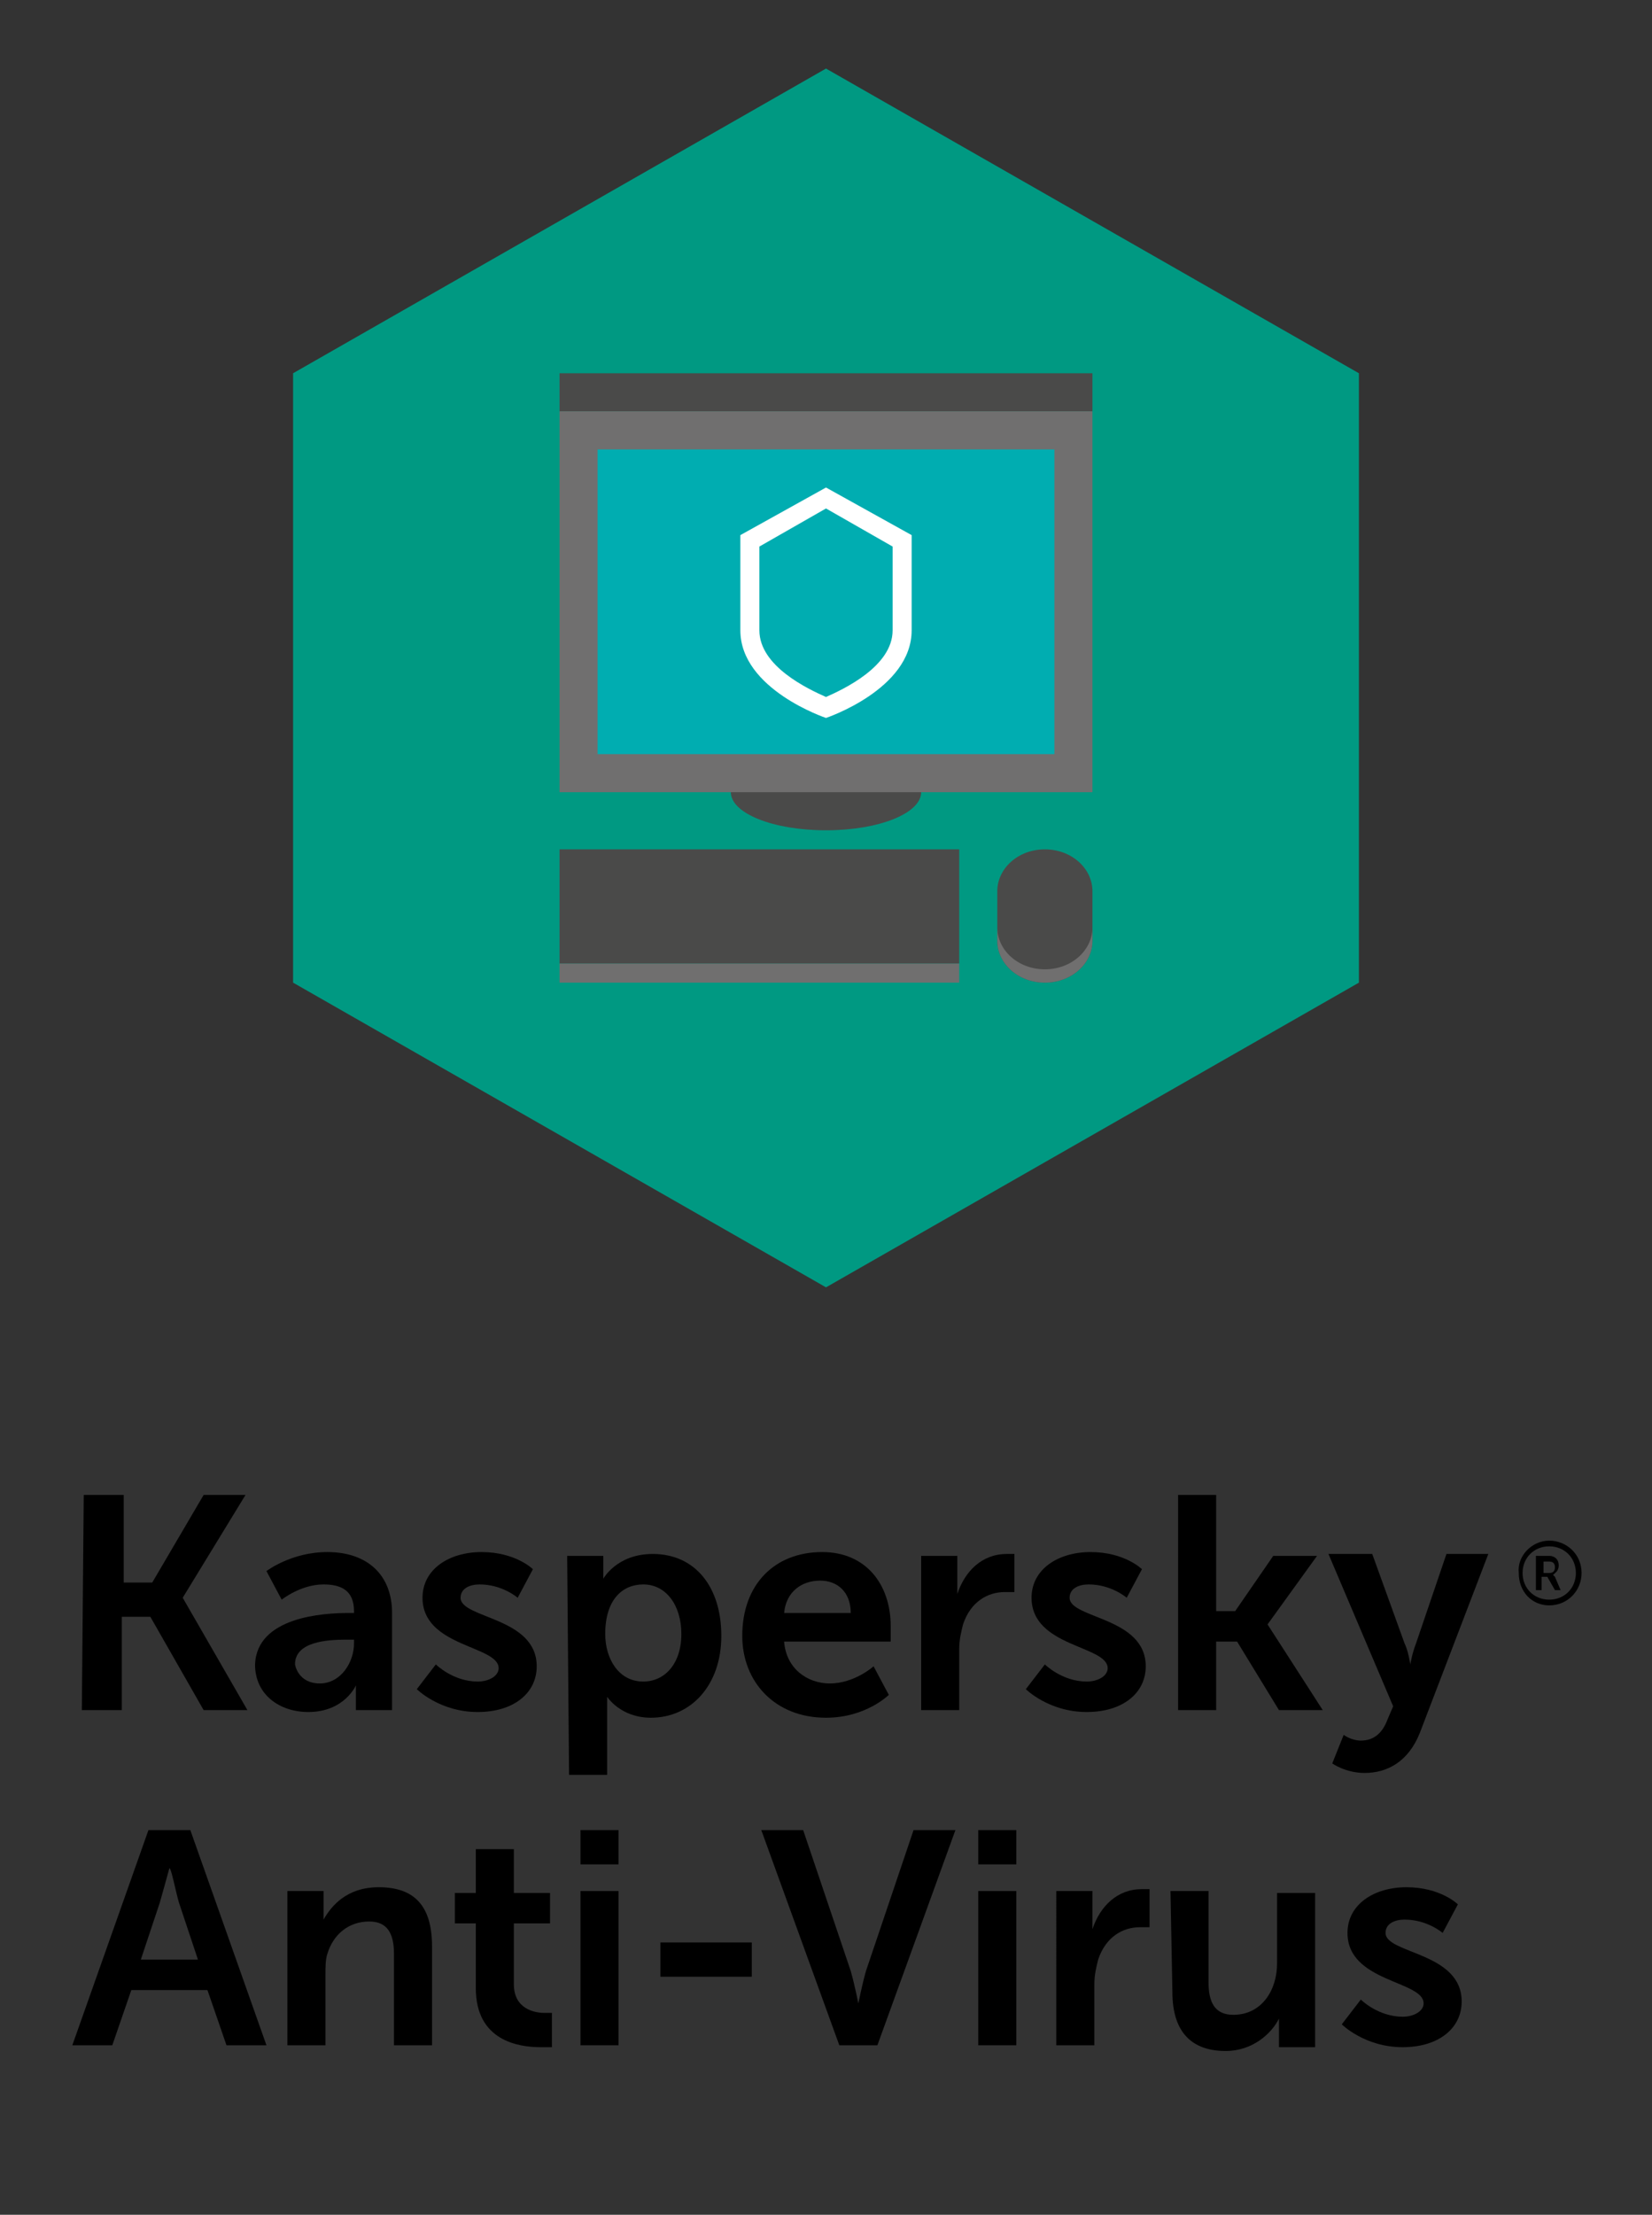 <?xml version="1.0" encoding="utf-8"?>
<!-- Generator: Adobe Illustrator 23.0.1, SVG Export Plug-In . SVG Version: 6.00 Build 0)  -->
<svg version="1.1" id="Camada_1" xmlns="http://www.w3.org/2000/svg" xmlns:xlink="http://www.w3.org/1999/xlink" x="0px" y="0px"
	 viewBox="0 0 86.8 116.3" style="enable-background:new 0 0 86.8 116.3;" xml:space="preserve">
<rect x="0" y="0" width="86.8" height="116.3" fill="#333333" stroke="none"/>
<style type="text/css">
	.st0{display:none;}
	.st1{display:inline;fill:#FFFFFF;}
	.st2{fill:none;}
	.st3{clip-path:url(#SVGID_2_);fill:#009982;}
	.st4{clip-path:url(#SVGID_4_);fill:#4A4A49;}
	.st5{clip-path:url(#SVGID_6_);}
	.st6{clip-path:url(#SVGID_8_);fill:#4A4A49;}
	.st7{clip-path:url(#SVGID_10_);fill:#706F6F;}
	.st8{clip-path:url(#SVGID_12_);fill:#00ADB1;}
	.st9{clip-path:url(#SVGID_14_);fill:#FFFFFF;}
	.st10{clip-path:url(#SVGID_16_);fill:#4A4A49;}
	.st11{clip-path:url(#SVGID_18_);fill:#706F6F;}
	.st12{clip-path:url(#SVGID_20_);fill:#4A4A49;}
	.st13{clip-path:url(#SVGID_22_);fill:#706F6F;}
</style>
<g id="back" class="st0">
	<rect x="-136.2" y="-171.7" class="st1" width="515" height="365"/>
</g>
<rect x="1.2" y="81.7" class="st2" width="84.5" height="8.1"/>
<g id="XMLID_7_">
	<g>
		<g>
			<g>
				<path d="M4.4,78.5h2.1v4.6H8l2.7-4.6h2.2l-3.3,5.4l0,0l3.4,5.9h-2.3l-2.8-4.9H6.4v4.9H4.3L4.4,78.5L4.4,78.5z"/>
				<path d="M18.3,84.7h0.3v-0.1c0-1.1-0.7-1.4-1.6-1.4c-1.2,0-2.2,0.8-2.2,0.8L14,82.5c0,0,1.3-1,3.2-1c2.1,0,3.4,1.2,3.4,3.2v5.1
					h-1.9v-0.7c0-0.3,0-0.6,0-0.6l0,0c0,0-0.6,1.4-2.5,1.4c-1.5,0-2.8-0.9-2.8-2.5C13.5,84.9,17,84.7,18.3,84.7z M16.8,88.4
					c1.1,0,1.8-1.1,1.8-2.1v-0.2h-0.4c-1,0-2.7,0.1-2.7,1.3C15.6,87.9,16,88.4,16.8,88.4z"/>
				<path d="M22.9,87.4c0,0,0.9,0.9,2.2,0.9c0.6,0,1.1-0.3,1.1-0.7c0-1.2-4-1.1-4-3.7c0-1.5,1.4-2.4,3.1-2.4c1.8,0,2.7,0.9,2.7,0.9
					l-0.8,1.5c0,0-0.8-0.7-2-0.7c-0.5,0-1,0.2-1,0.7c0,1.1,4,1,4,3.6c0,1.4-1.2,2.4-3.1,2.4c-2,0-3.2-1.2-3.2-1.2L22.9,87.4z"/>
				<path d="M29.8,81.7h1.9v0.6c0,0.3,0,0.6,0,0.6l0,0c0,0,0.7-1.3,2.6-1.3c2.2,0,3.6,1.7,3.6,4.3s-1.6,4.3-3.7,4.3
					c-1.6,0-2.3-1.1-2.3-1.1l0,0c0,0,0,0.3,0,0.7v3.4h-2L29.8,81.7L29.8,81.7z M33.8,88.3c1.1,0,2-0.9,2-2.5c0-1.5-0.8-2.6-2-2.6
					c-1.1,0-2,0.8-2,2.6C31.8,87.1,32.5,88.3,33.8,88.3z"/>
				<path d="M43.2,81.5c2.3,0,3.6,1.7,3.6,3.9c0,0.2,0,0.8,0,0.8h-5.6c0.1,1.4,1.2,2.2,2.4,2.2c1.3,0,2.3-0.9,2.3-0.9l0.8,1.5
					c0,0-1.2,1.2-3.3,1.2c-2.7,0-4.4-1.9-4.4-4.3C39,83.2,40.7,81.5,43.2,81.5z M44.7,84.7c0-1.1-0.7-1.7-1.6-1.7
					c-1,0-1.8,0.6-1.9,1.7H44.7z"/>
				<path d="M48.4,81.7h1.9v1.4c0,0.3,0,0.6,0,0.6l0,0c0.4-1.2,1.3-2.1,2.6-2.1c0.2,0,0.4,0,0.4,0v2c0,0-0.2,0-0.5,0
					c-0.9,0-1.8,0.5-2.2,1.7c-0.1,0.4-0.2,0.8-0.2,1.3v3.2h-2C48.4,89.8,48.4,81.7,48.4,81.7z"/>
				<path d="M54.9,87.4c0,0,0.9,0.9,2.2,0.9c0.6,0,1.1-0.3,1.1-0.7c0-1.2-4-1.1-4-3.7c0-1.5,1.4-2.4,3.1-2.4c1.8,0,2.7,0.9,2.7,0.9
					l-0.8,1.5c0,0-0.8-0.7-2-0.7c-0.5,0-1,0.2-1,0.7c0,1.1,4,1,4,3.6c0,1.4-1.2,2.4-3.1,2.4c-2,0-3.2-1.2-3.2-1.2L54.9,87.4z"/>
				<path d="M61.9,78.5h2v6.1h1l2-2.9h2.3l-2.6,3.6l0,0l2.9,4.5h-2.3L65,86.2h-1.1v3.6h-2C61.9,89.8,61.9,78.5,61.9,78.5z"/>
				<path d="M70.6,91.1c0,0,0.4,0.3,0.9,0.3c0.6,0,1.1-0.3,1.4-1.1l0.3-0.7l-3.4-8h2.3l1.7,4.7c0.2,0.4,0.3,1.1,0.3,1.1l0,0
					c0,0,0.1-0.6,0.3-1.1l1.6-4.7h2.2L74.6,91c-0.6,1.5-1.7,2.1-2.9,2.1c-1,0-1.7-0.5-1.7-0.5L70.6,91.1z"/>
				<path d="M81.4,80.9c0.9,0,1.7,0.7,1.7,1.7c0,0.9-0.7,1.7-1.7,1.7c-0.9,0-1.6-0.7-1.6-1.7C79.7,81.7,80.5,80.9,81.4,80.9z
					 M81.4,84c0.8,0,1.4-0.6,1.4-1.4s-0.6-1.4-1.4-1.4S80,81.8,80,82.6S80.6,84,81.4,84z M80.8,81.7h0.6c0.3,0,0.5,0.2,0.5,0.5
					s-0.2,0.4-0.3,0.5l0,0c0,0,0,0,0.1,0.1l0.3,0.7h-0.3l-0.4-0.7H81v0.7h-0.3v-1.8H80.8z M81.4,82.6c0.2,0,0.3-0.1,0.3-0.3
					S81.6,82,81.4,82h-0.3v0.6H81.4z"/>
				<path d="M10.9,104.5h-4l-1,2.9H3.8l4-11.3H10l4,11.3h-2.1L10.9,104.5z M8.9,98.1c0,0-0.3,1.1-0.5,1.8l-1,3h3l-1-3
					C9.2,99.2,9,98.1,8.9,98.1L8.9,98.1z"/>
				<path d="M15.1,99.3H17v0.9c0,0.3,0,0.6,0,0.6l0,0c0.4-0.7,1.2-1.7,2.9-1.7c1.8,0,2.8,0.9,2.8,3.1v5.2h-2v-4.8
					c0-1-0.3-1.7-1.3-1.7c-1.1,0-1.9,0.7-2.2,1.7c-0.1,0.3-0.1,0.7-0.1,1.1v3.7h-2C15.1,107.4,15.1,99.3,15.1,99.3z"/>
				<path d="M25,101h-1.1v-1.6H25v-2.3h2v2.3h1.9v1.6H27v3.2c0,1.3,1.1,1.5,1.6,1.5c0.2,0,0.4,0,0.4,0v1.8c0,0-0.2,0-0.6,0
					c-1.1,0-3.4-0.3-3.4-3.1V101z"/>
				<path d="M30.5,96.1h2v1.8h-2V96.1z M30.5,99.3h2v8.1h-2V99.3z"/>
				<path d="M34.7,102h4.8v1.8h-4.8V102z"/>
				<path d="M40,96.1h2.2l2.5,7.4c0.2,0.7,0.4,1.7,0.4,1.7l0,0c0,0,0.2-1,0.4-1.7l2.5-7.4h2.2l-4.1,11.3h-2L40,96.1z"/>
				<path d="M51.4,96.1h2v1.8h-2V96.1z M51.4,99.3h2v8.1h-2V99.3z"/>
				<path d="M55.5,99.3h1.9v1.4c0,0.3,0,0.6,0,0.6l0,0c0.4-1.2,1.3-2.1,2.6-2.1c0.2,0,0.4,0,0.4,0v2c0,0-0.2,0-0.5,0
					c-0.9,0-1.8,0.5-2.2,1.7c-0.1,0.4-0.2,0.8-0.2,1.3v3.2h-2C55.5,107.4,55.5,99.3,55.5,99.3z"/>
				<path d="M61.5,99.3h2v4.8c0,1,0.3,1.7,1.3,1.7c1.5,0,2.3-1.3,2.3-2.7v-3.7h2v8.1h-1.9v-0.9c0-0.3,0-0.6,0-0.6l0,0
					c-0.4,0.8-1.4,1.7-2.8,1.7c-1.7,0-2.8-0.9-2.8-3.1L61.5,99.3L61.5,99.3z"/>
				<path d="M71.5,105c0,0,0.9,0.9,2.2,0.9c0.6,0,1.1-0.3,1.1-0.7c0-1.2-4-1.1-4-3.7c0-1.5,1.4-2.4,3.1-2.4c1.8,0,2.7,0.9,2.7,0.9
					l-0.8,1.5c0,0-0.8-0.7-2-0.7c-0.5,0-1,0.2-1,0.7c0,1.1,4,1,4,3.6c0,1.4-1.2,2.4-3.1,2.4c-2,0-3.2-1.2-3.2-1.2L71.5,105z"/>
			</g>
		</g>
	</g>
</g>
<g id="Kaspersky__x03_Anti-APT_2_">
	<g>
		<g>
			<defs>
				<rect id="SVGID_1_" x="15.4" y="3.6" width="56" height="64"/>
			</defs>
			<clipPath id="SVGID_2_">
				<use xlink:href="#SVGID_1_"  style="overflow:visible;"/>
			</clipPath>
			<polygon class="st3" points="43.4,3.6 15.4,19.6 15.4,51.6 43.4,67.6 71.4,51.6 71.4,19.6 			"/>
		</g>
		<g>
			<defs>
				<rect id="SVGID_3_" x="15.4" y="3.6" width="56" height="64"/>
			</defs>
			<clipPath id="SVGID_4_">
				<use xlink:href="#SVGID_3_"  style="overflow:visible;"/>
			</clipPath>
			<rect x="29.4" y="19.6" class="st4" width="28" height="2"/>
		</g>
		<g>
			<defs>
				<rect id="SVGID_5_" x="15.4" y="3.6" width="56" height="64"/>
			</defs>
			<clipPath id="SVGID_6_">
				<use xlink:href="#SVGID_5_"  style="overflow:visible;"/>
			</clipPath>
			<g class="st5">
				<g>
					<defs>
						<rect id="SVGID_7_" x="15.4" y="3.6" width="56" height="64"/>
					</defs>
					<clipPath id="SVGID_8_">
						<use xlink:href="#SVGID_7_"  style="overflow:visible;"/>
					</clipPath>
					<path class="st6" d="M48.4,41.6c0-1.1-2.2-2-5-2s-5,0.9-5,2s2.2,2,5,2S48.4,42.7,48.4,41.6"/>
				</g>
				<g>
					<defs>
						<rect id="SVGID_9_" x="15.4" y="3.6" width="56" height="64"/>
					</defs>
					<clipPath id="SVGID_10_">
						<use xlink:href="#SVGID_9_"  style="overflow:visible;"/>
					</clipPath>
					<rect x="29.4" y="21.6" class="st7" width="28" height="20"/>
				</g>
				<g>
					<defs>
						<rect id="SVGID_11_" x="15.4" y="3.6" width="56" height="64"/>
					</defs>
					<clipPath id="SVGID_12_">
						<use xlink:href="#SVGID_11_"  style="overflow:visible;"/>
					</clipPath>
					<rect x="31.4" y="23.6" class="st8" width="24" height="16"/>
				</g>
				<g>
					<defs>
						<rect id="SVGID_13_" x="15.4" y="3.6" width="56" height="64"/>
					</defs>
					<clipPath id="SVGID_14_">
						<use xlink:href="#SVGID_13_"  style="overflow:visible;"/>
					</clipPath>
					<path class="st9" d="M43.4,25.6l-4.5,2.5v5c0,3.1,4.5,4.6,4.5,4.6s4.5-1.5,4.5-4.6v-5L43.4,25.6z M46.9,33.1
						c0,1.9-2.6,3.1-3.5,3.5c-0.9-0.4-3.5-1.6-3.5-3.5v-4.4l3.5-2l3.5,2V33.1z"/>
				</g>
				<g>
					<defs>
						<rect id="SVGID_15_" x="15.4" y="3.6" width="56" height="64"/>
					</defs>
					<clipPath id="SVGID_16_">
						<use xlink:href="#SVGID_15_"  style="overflow:visible;"/>
					</clipPath>
					<rect x="29.4" y="44.6" class="st10" width="21" height="6"/>
				</g>
				<g>
					<defs>
						<rect id="SVGID_17_" x="15.4" y="3.6" width="56" height="64"/>
					</defs>
					<clipPath id="SVGID_18_">
						<use xlink:href="#SVGID_17_"  style="overflow:visible;"/>
					</clipPath>
					<rect x="29.4" y="50.6" class="st11" width="21" height="1"/>
				</g>
				<g>
					<defs>
						<rect id="SVGID_19_" x="15.4" y="3.6" width="56" height="64"/>
					</defs>
					<clipPath id="SVGID_20_">
						<use xlink:href="#SVGID_19_"  style="overflow:visible;"/>
					</clipPath>
					<path class="st12" d="M57.4,49.4c0,1.2-1.1,2.2-2.5,2.2s-2.5-1-2.5-2.2v-2.6c0-1.2,1.1-2.2,2.5-2.2s2.5,1,2.5,2.2V49.4z"/>
				</g>
				<g>
					<defs>
						<rect id="SVGID_21_" x="15.4" y="3.6" width="56" height="64"/>
					</defs>
					<clipPath id="SVGID_22_">
						<use xlink:href="#SVGID_21_"  style="overflow:visible;"/>
					</clipPath>
					<path class="st13" d="M54.9,50.9c-1.4,0-2.5-1-2.5-2.2v0.7c0,1.2,1.1,2.2,2.5,2.2s2.5-1,2.5-2.2v-0.7
						C57.4,49.9,56.3,50.9,54.9,50.9"/>
				</g>
			</g>
		</g>
	</g>
</g>
</svg>
